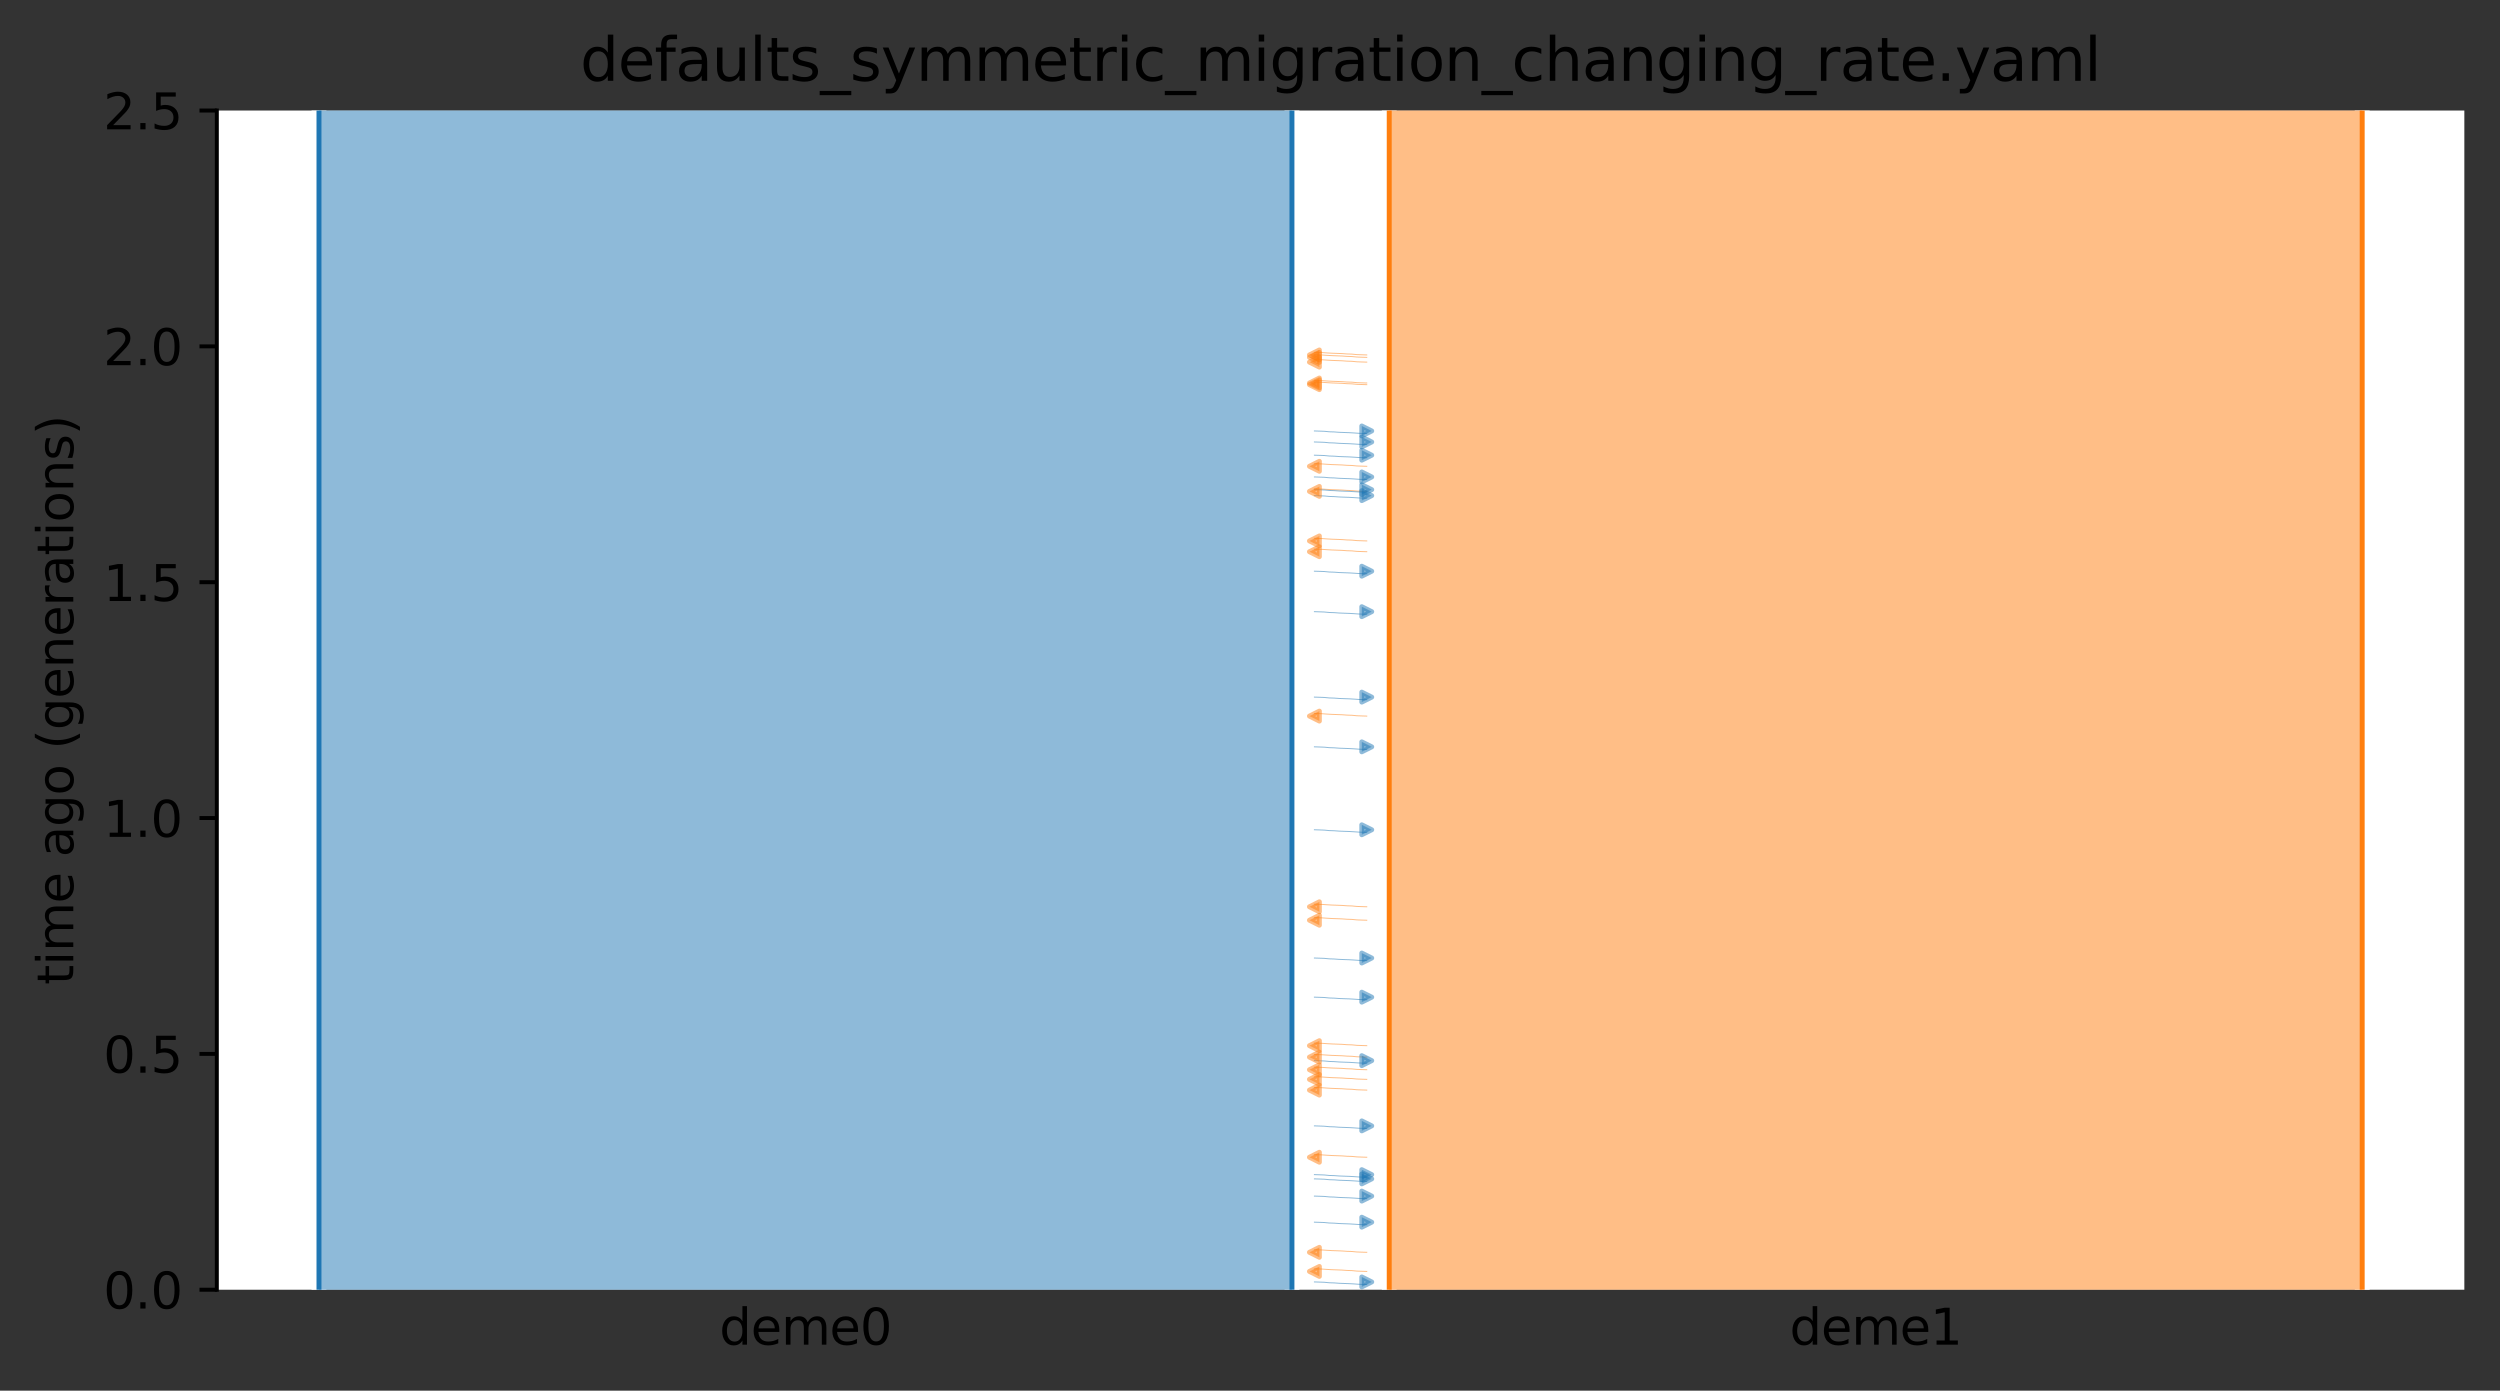 <?xml version="1.0" encoding="utf-8" standalone="no"?>
<!DOCTYPE svg PUBLIC "-//W3C//DTD SVG 1.1//EN"
  "http://www.w3.org/Graphics/SVG/1.1/DTD/svg11.dtd">
<svg xmlns:xlink="http://www.w3.org/1999/xlink" width="504.8pt" height="280.8pt" viewBox="0 0 504.8 280.8" xmlns="http://www.w3.org/2000/svg" version="1.1">
 <rect x="0" y="0" width="504.8" height="280.8" fill="#333333" stroke="none"/>
 <defs>
  <style type="text/css">*{stroke-linejoin: round; stroke-linecap: butt}</style>
 </defs>
 <g id="figure_1">
  <g id="patch_1">
   <path d="M 0 280.8 
L 504.8 280.8 
L 504.8 0 
L 0 0 
L 0 280.8 
z
" style="fill: none"/>
  </g>
  <g id="axes_1">
   <g id="patch_2">
    <path d="M 43.781 260.422 
L 497.6 260.422 
L 497.6 22.318 
L 43.781 22.318 
z
" style="fill: #ffffff"/>
   </g>
   <path d="M 275.975 77.334 
L 274.975 77.303 
L 273.975 77.266 
L 272.975 77.168 
L 271.975 77.135 
L 270.975 77.062 
L 269.975 77.023 
L 268.975 76.988 
L 267.975 76.93 
L 266.975 76.86 
L 265.406 76.808 
" clip-path="url(#p93924b0fec)" style="fill: none; stroke: #ff7f0e; stroke-opacity: 0.5; stroke-width: 0.2; stroke-linecap: square"/>
   <path d="M 275.975 109.225 
L 274.975 109.193 
L 273.975 109.156 
L 272.975 109.059 
L 271.975 109.026 
L 270.975 108.953 
L 269.975 108.914 
L 268.975 108.879 
L 267.975 108.821 
L 266.975 108.751 
L 265.406 108.699 
" clip-path="url(#p93924b0fec)" style="fill: none; stroke: #ff7f0e; stroke-opacity: 0.5; stroke-width: 0.2; stroke-linecap: square"/>
   <path d="M 275.975 73.121 
L 274.975 73.09 
L 273.975 73.053 
L 272.975 72.955 
L 271.975 72.923 
L 270.975 72.849 
L 269.975 72.811 
L 268.975 72.775 
L 267.975 72.718 
L 266.975 72.647 
L 265.406 72.595 
" clip-path="url(#p93924b0fec)" style="fill: none; stroke: #ff7f0e; stroke-opacity: 0.5; stroke-width: 0.2; stroke-linecap: square"/>
   <path d="M 275.975 72.159 
L 274.975 72.127 
L 273.975 72.09 
L 272.975 71.993 
L 271.975 71.96 
L 270.975 71.886 
L 269.975 71.848 
L 268.975 71.812 
L 267.975 71.755 
L 266.975 71.684 
L 265.406 71.632 
" clip-path="url(#p93924b0fec)" style="fill: none; stroke: #ff7f0e; stroke-opacity: 0.5; stroke-width: 0.2; stroke-linecap: square"/>
   <path d="M 275.975 111.401 
L 274.975 111.369 
L 273.975 111.332 
L 272.975 111.234 
L 271.975 111.202 
L 270.975 111.128 
L 269.975 111.09 
L 268.975 111.054 
L 267.975 110.997 
L 266.975 110.926 
L 265.406 110.874 
" clip-path="url(#p93924b0fec)" style="fill: none; stroke: #ff7f0e; stroke-opacity: 0.5; stroke-width: 0.2; stroke-linecap: square"/>
   <path d="M 275.975 71.669 
L 274.975 71.637 
L 273.975 71.6 
L 272.975 71.503 
L 271.975 71.47 
L 270.975 71.396 
L 269.975 71.358 
L 268.975 71.322 
L 267.975 71.265 
L 266.975 71.194 
L 265.406 71.142 
" clip-path="url(#p93924b0fec)" style="fill: none; stroke: #ff7f0e; stroke-opacity: 0.5; stroke-width: 0.2; stroke-linecap: square"/>
   <path d="M 275.975 144.594 
L 274.975 144.562 
L 273.975 144.525 
L 272.975 144.427 
L 271.975 144.395 
L 270.975 144.321 
L 269.975 144.283 
L 268.975 144.247 
L 267.975 144.19 
L 266.975 144.119 
L 265.406 144.067 
" clip-path="url(#p93924b0fec)" style="fill: none; stroke: #ff7f0e; stroke-opacity: 0.5; stroke-width: 0.2; stroke-linecap: square"/>
   <path d="M 275.975 99.222 
L 274.975 99.191 
L 273.975 99.154 
L 272.975 99.056 
L 271.975 99.023 
L 270.975 98.95 
L 269.975 98.911 
L 268.975 98.876 
L 267.975 98.818 
L 266.975 98.748 
L 265.406 98.696 
" clip-path="url(#p93924b0fec)" style="fill: none; stroke: #ff7f0e; stroke-opacity: 0.5; stroke-width: 0.2; stroke-linecap: square"/>
   <path d="M 275.975 77.672 
L 274.975 77.641 
L 273.975 77.604 
L 272.975 77.506 
L 271.975 77.473 
L 270.975 77.4 
L 269.975 77.361 
L 268.975 77.326 
L 267.975 77.268 
L 266.975 77.198 
L 265.406 77.146 
" clip-path="url(#p93924b0fec)" style="fill: none; stroke: #ff7f0e; stroke-opacity: 0.5; stroke-width: 0.2; stroke-linecap: square"/>
   <path d="M 275.975 94.155 
L 274.975 94.123 
L 273.975 94.087 
L 272.975 93.989 
L 271.975 93.956 
L 270.975 93.883 
L 269.975 93.844 
L 268.975 93.809 
L 267.975 93.751 
L 266.975 93.681 
L 265.406 93.629 
" clip-path="url(#p93924b0fec)" style="fill: none; stroke: #ff7f0e; stroke-opacity: 0.5; stroke-width: 0.2; stroke-linecap: square"/>
   <path d="M 265.406 115.335 
L 266.406 115.366 
L 267.406 115.403 
L 268.406 115.501 
L 269.406 115.533 
L 270.406 115.607 
L 271.406 115.646 
L 272.406 115.681 
L 273.406 115.739 
L 274.406 115.809 
L 275.975 115.861 
" clip-path="url(#p93924b0fec)" style="fill: none; stroke: #1f77b4; stroke-opacity: 0.5; stroke-width: 0.2; stroke-linecap: square"/>
   <path d="M 265.406 98.87 
L 266.406 98.901 
L 267.406 98.938 
L 268.406 99.036 
L 269.406 99.068 
L 270.406 99.142 
L 271.406 99.181 
L 272.406 99.216 
L 273.406 99.274 
L 274.406 99.344 
L 275.975 99.396 
" clip-path="url(#p93924b0fec)" style="fill: none; stroke: #1f77b4; stroke-opacity: 0.5; stroke-width: 0.2; stroke-linecap: square"/>
   <path d="M 265.406 96.305 
L 266.406 96.337 
L 267.406 96.374 
L 268.406 96.471 
L 269.406 96.504 
L 270.406 96.578 
L 271.406 96.616 
L 272.406 96.652 
L 273.406 96.709 
L 274.406 96.78 
L 275.975 96.832 
" clip-path="url(#p93924b0fec)" style="fill: none; stroke: #1f77b4; stroke-opacity: 0.5; stroke-width: 0.2; stroke-linecap: square"/>
   <path d="M 265.406 140.76 
L 266.406 140.792 
L 267.406 140.829 
L 268.406 140.927 
L 269.406 140.959 
L 270.406 141.033 
L 271.406 141.071 
L 272.406 141.107 
L 273.406 141.164 
L 274.406 141.235 
L 275.975 141.287 
" clip-path="url(#p93924b0fec)" style="fill: none; stroke: #1f77b4; stroke-opacity: 0.5; stroke-width: 0.2; stroke-linecap: square"/>
   <path d="M 265.406 100.076 
L 266.406 100.108 
L 267.406 100.145 
L 268.406 100.242 
L 269.406 100.275 
L 270.406 100.348 
L 271.406 100.387 
L 272.406 100.422 
L 273.406 100.48 
L 274.406 100.55 
L 275.975 100.602 
" clip-path="url(#p93924b0fec)" style="fill: none; stroke: #1f77b4; stroke-opacity: 0.5; stroke-width: 0.2; stroke-linecap: square"/>
   <path d="M 265.406 89.244 
L 266.406 89.275 
L 267.406 89.312 
L 268.406 89.41 
L 269.406 89.442 
L 270.406 89.516 
L 271.406 89.555 
L 272.406 89.59 
L 273.406 89.648 
L 274.406 89.718 
L 275.975 89.77 
" clip-path="url(#p93924b0fec)" style="fill: none; stroke: #1f77b4; stroke-opacity: 0.5; stroke-width: 0.2; stroke-linecap: square"/>
   <path d="M 265.406 87.019 
L 266.406 87.05 
L 267.406 87.087 
L 268.406 87.185 
L 269.406 87.217 
L 270.406 87.291 
L 271.406 87.33 
L 272.406 87.365 
L 273.406 87.423 
L 274.406 87.493 
L 275.975 87.545 
" clip-path="url(#p93924b0fec)" style="fill: none; stroke: #1f77b4; stroke-opacity: 0.5; stroke-width: 0.2; stroke-linecap: square"/>
   <path d="M 265.406 91.912 
L 266.406 91.943 
L 267.406 91.98 
L 268.406 92.078 
L 269.406 92.111 
L 270.406 92.184 
L 271.406 92.223 
L 272.406 92.258 
L 273.406 92.316 
L 274.406 92.386 
L 275.975 92.438 
" clip-path="url(#p93924b0fec)" style="fill: none; stroke: #1f77b4; stroke-opacity: 0.5; stroke-width: 0.2; stroke-linecap: square"/>
   <path d="M 265.406 123.508 
L 266.406 123.54 
L 267.406 123.577 
L 268.406 123.674 
L 269.406 123.707 
L 270.406 123.78 
L 271.406 123.819 
L 272.406 123.854 
L 273.406 123.912 
L 274.406 123.982 
L 275.975 124.034 
" clip-path="url(#p93924b0fec)" style="fill: none; stroke: #1f77b4; stroke-opacity: 0.5; stroke-width: 0.2; stroke-linecap: square"/>
   <path d="M 265.406 150.801 
L 266.406 150.832 
L 267.406 150.869 
L 268.406 150.967 
L 269.406 150.999 
L 270.406 151.073 
L 271.406 151.111 
L 272.406 151.147 
L 273.406 151.204 
L 274.406 151.275 
L 275.975 151.327 
" clip-path="url(#p93924b0fec)" style="fill: none; stroke: #1f77b4; stroke-opacity: 0.5; stroke-width: 0.2; stroke-linecap: square"/>
   <path d="M 275.975 211.142 
L 274.975 211.111 
L 273.975 211.074 
L 272.975 210.976 
L 271.975 210.944 
L 270.975 210.87 
L 269.975 210.832 
L 268.975 210.796 
L 267.975 210.739 
L 266.975 210.668 
L 265.406 210.616 
" clip-path="url(#p93924b0fec)" style="fill: none; stroke: #ff7f0e; stroke-opacity: 0.5; stroke-width: 0.2; stroke-linecap: square"/>
   <path d="M 275.975 252.867 
L 274.975 252.836 
L 273.975 252.799 
L 272.975 252.701 
L 271.975 252.668 
L 270.975 252.595 
L 269.975 252.556 
L 268.975 252.521 
L 267.975 252.463 
L 266.975 252.393 
L 265.406 252.341 
" clip-path="url(#p93924b0fec)" style="fill: none; stroke: #ff7f0e; stroke-opacity: 0.5; stroke-width: 0.2; stroke-linecap: square"/>
   <path d="M 275.975 217.944 
L 274.975 217.913 
L 273.975 217.876 
L 272.975 217.778 
L 271.975 217.746 
L 270.975 217.672 
L 269.975 217.633 
L 268.975 217.598 
L 267.975 217.54 
L 266.975 217.47 
L 265.406 217.418 
" clip-path="url(#p93924b0fec)" style="fill: none; stroke: #ff7f0e; stroke-opacity: 0.5; stroke-width: 0.2; stroke-linecap: square"/>
   <path d="M 275.975 256.726 
L 274.975 256.694 
L 273.975 256.657 
L 272.975 256.56 
L 271.975 256.527 
L 270.975 256.453 
L 269.975 256.415 
L 268.975 256.379 
L 267.975 256.322 
L 266.975 256.251 
L 265.406 256.199 
" clip-path="url(#p93924b0fec)" style="fill: none; stroke: #ff7f0e; stroke-opacity: 0.5; stroke-width: 0.2; stroke-linecap: square"/>
   <path d="M 275.975 213.451 
L 274.975 213.42 
L 273.975 213.383 
L 272.975 213.285 
L 271.975 213.253 
L 270.975 213.179 
L 269.975 213.14 
L 268.975 213.105 
L 267.975 213.047 
L 266.975 212.977 
L 265.406 212.925 
" clip-path="url(#p93924b0fec)" style="fill: none; stroke: #ff7f0e; stroke-opacity: 0.5; stroke-width: 0.2; stroke-linecap: square"/>
   <path d="M 275.975 185.813 
L 274.975 185.782 
L 273.975 185.745 
L 272.975 185.647 
L 271.975 185.615 
L 270.975 185.541 
L 269.975 185.502 
L 268.975 185.467 
L 267.975 185.409 
L 266.975 185.339 
L 265.406 185.287 
" clip-path="url(#p93924b0fec)" style="fill: none; stroke: #ff7f0e; stroke-opacity: 0.5; stroke-width: 0.2; stroke-linecap: square"/>
   <path d="M 275.975 220.113 
L 274.975 220.081 
L 273.975 220.044 
L 272.975 219.946 
L 271.975 219.914 
L 270.975 219.84 
L 269.975 219.802 
L 268.975 219.766 
L 267.975 219.709 
L 266.975 219.638 
L 265.406 219.586 
" clip-path="url(#p93924b0fec)" style="fill: none; stroke: #ff7f0e; stroke-opacity: 0.5; stroke-width: 0.2; stroke-linecap: square"/>
   <path d="M 275.975 216.001 
L 274.975 215.969 
L 273.975 215.933 
L 272.975 215.835 
L 271.975 215.802 
L 270.975 215.729 
L 269.975 215.69 
L 268.975 215.655 
L 267.975 215.597 
L 266.975 215.527 
L 265.406 215.475 
" clip-path="url(#p93924b0fec)" style="fill: none; stroke: #ff7f0e; stroke-opacity: 0.5; stroke-width: 0.2; stroke-linecap: square"/>
   <path d="M 275.975 233.671 
L 274.975 233.639 
L 273.975 233.602 
L 272.975 233.504 
L 271.975 233.472 
L 270.975 233.398 
L 269.975 233.36 
L 268.975 233.324 
L 267.975 233.267 
L 266.975 233.196 
L 265.406 233.144 
" clip-path="url(#p93924b0fec)" style="fill: none; stroke: #ff7f0e; stroke-opacity: 0.5; stroke-width: 0.2; stroke-linecap: square"/>
   <path d="M 275.975 183.096 
L 274.975 183.064 
L 273.975 183.027 
L 272.975 182.929 
L 271.975 182.897 
L 270.975 182.823 
L 269.975 182.785 
L 268.975 182.749 
L 267.975 182.692 
L 266.975 182.621 
L 265.406 182.569 
" clip-path="url(#p93924b0fec)" style="fill: none; stroke: #ff7f0e; stroke-opacity: 0.5; stroke-width: 0.2; stroke-linecap: square"/>
   <path d="M 265.406 258.848 
L 266.406 258.879 
L 267.406 258.916 
L 268.406 259.014 
L 269.406 259.046 
L 270.406 259.12 
L 271.406 259.158 
L 272.406 259.194 
L 273.406 259.251 
L 274.406 259.322 
L 275.975 259.374 
" clip-path="url(#p93924b0fec)" style="fill: none; stroke: #1f77b4; stroke-opacity: 0.5; stroke-width: 0.2; stroke-linecap: square"/>
   <path d="M 265.406 227.337 
L 266.406 227.369 
L 267.406 227.406 
L 268.406 227.503 
L 269.406 227.536 
L 270.406 227.61 
L 271.406 227.648 
L 272.406 227.684 
L 273.406 227.741 
L 274.406 227.812 
L 275.975 227.864 
" clip-path="url(#p93924b0fec)" style="fill: none; stroke: #1f77b4; stroke-opacity: 0.5; stroke-width: 0.2; stroke-linecap: square"/>
   <path d="M 265.406 193.444 
L 266.406 193.475 
L 267.406 193.512 
L 268.406 193.61 
L 269.406 193.643 
L 270.406 193.716 
L 271.406 193.755 
L 272.406 193.79 
L 273.406 193.848 
L 274.406 193.918 
L 275.975 193.97 
" clip-path="url(#p93924b0fec)" style="fill: none; stroke: #1f77b4; stroke-opacity: 0.5; stroke-width: 0.2; stroke-linecap: square"/>
   <path d="M 265.406 246.782 
L 266.406 246.814 
L 267.406 246.851 
L 268.406 246.948 
L 269.406 246.981 
L 270.406 247.055 
L 271.406 247.093 
L 272.406 247.129 
L 273.406 247.186 
L 274.406 247.257 
L 275.975 247.309 
" clip-path="url(#p93924b0fec)" style="fill: none; stroke: #1f77b4; stroke-opacity: 0.5; stroke-width: 0.2; stroke-linecap: square"/>
   <path d="M 265.406 241.514 
L 266.406 241.546 
L 267.406 241.583 
L 268.406 241.681 
L 269.406 241.713 
L 270.406 241.787 
L 271.406 241.825 
L 272.406 241.861 
L 273.406 241.918 
L 274.406 241.989 
L 275.975 242.041 
" clip-path="url(#p93924b0fec)" style="fill: none; stroke: #1f77b4; stroke-opacity: 0.5; stroke-width: 0.2; stroke-linecap: square"/>
   <path d="M 265.406 201.346 
L 266.406 201.378 
L 267.406 201.415 
L 268.406 201.512 
L 269.406 201.545 
L 270.406 201.618 
L 271.406 201.657 
L 272.406 201.692 
L 273.406 201.75 
L 274.406 201.82 
L 275.975 201.872 
" clip-path="url(#p93924b0fec)" style="fill: none; stroke: #1f77b4; stroke-opacity: 0.5; stroke-width: 0.2; stroke-linecap: square"/>
   <path d="M 265.406 214.163 
L 266.406 214.194 
L 267.406 214.231 
L 268.406 214.329 
L 269.406 214.362 
L 270.406 214.435 
L 271.406 214.474 
L 272.406 214.509 
L 273.406 214.567 
L 274.406 214.637 
L 275.975 214.689 
" clip-path="url(#p93924b0fec)" style="fill: none; stroke: #1f77b4; stroke-opacity: 0.5; stroke-width: 0.2; stroke-linecap: square"/>
   <path d="M 265.406 238.039 
L 266.406 238.07 
L 267.406 238.107 
L 268.406 238.205 
L 269.406 238.237 
L 270.406 238.311 
L 271.406 238.35 
L 272.406 238.385 
L 273.406 238.443 
L 274.406 238.513 
L 275.975 238.565 
" clip-path="url(#p93924b0fec)" style="fill: none; stroke: #1f77b4; stroke-opacity: 0.5; stroke-width: 0.2; stroke-linecap: square"/>
   <path d="M 265.406 167.548 
L 266.406 167.579 
L 267.406 167.616 
L 268.406 167.714 
L 269.406 167.747 
L 270.406 167.82 
L 271.406 167.859 
L 272.406 167.894 
L 273.406 167.952 
L 274.406 168.022 
L 275.975 168.074 
" clip-path="url(#p93924b0fec)" style="fill: none; stroke: #1f77b4; stroke-opacity: 0.5; stroke-width: 0.2; stroke-linecap: square"/>
   <path d="M 265.406 237.182 
L 266.406 237.213 
L 267.406 237.25 
L 268.406 237.348 
L 269.406 237.38 
L 270.406 237.454 
L 271.406 237.492 
L 272.406 237.528 
L 273.406 237.585 
L 274.406 237.656 
L 275.975 237.708 
" clip-path="url(#p93924b0fec)" style="fill: none; stroke: #1f77b4; stroke-opacity: 0.5; stroke-width: 0.2; stroke-linecap: square"/>
   <g id="patch_3">
    <path d="M 64.409 22.318 
L 64.409 260.422 
M 260.868 22.318 
L 260.868 260.422 
" clip-path="url(#p93924b0fec)" style="fill: none; stroke: #ffffff; stroke-width: 3; stroke-linejoin: miter"/>
    <path d="M 64.409 22.318 
L 64.409 260.422 
M 260.868 22.318 
L 260.868 260.422 
" clip-path="url(#p93924b0fec)" style="fill: none; stroke: #1f77b4; stroke-linejoin: miter"/>
    <g id="PolyCollection_1">
     <path d="M 260.868 22.318 
L 64.409 22.318 
L 64.409 260.422 
L 260.868 260.422 
L 260.868 260.422 
L 260.868 22.318 
z
" clip-path="url(#p93924b0fec)" style="fill: #1f77b4; fill-opacity: 0.5"/>
    </g>
    <g id="patch_4">
     <path d="M 280.514 22.318 
L 280.514 260.422 
M 476.972 22.318 
L 476.972 260.422 
" clip-path="url(#p93924b0fec)" style="fill: none; stroke: #ffffff; stroke-width: 3; stroke-linejoin: miter"/>
     <path d="M 280.514 22.318 
L 280.514 260.422 
M 476.972 22.318 
L 476.972 260.422 
" clip-path="url(#p93924b0fec)" style="fill: none; stroke: #ff7f0e; stroke-linejoin: miter"/>
     <g id="PolyCollection_2">
      <path d="M 476.972 22.318 
L 280.514 22.318 
L 280.514 260.422 
L 476.972 260.422 
L 476.972 260.422 
L 476.972 22.318 
z
" clip-path="url(#p93924b0fec)" style="fill: #ff7f0e; fill-opacity: 0.5"/>
     </g>
     <g id="matplotlib.axis_1">
      <g id="xtick_1">
       <g id="line2d_1"/>
       <g id="text_1">
        <!-- deme0 -->
        <g transform="translate(145.26 271.52)scale(0.1 -0.1)">
         <defs>
          <path id="DejaVuSans-64" d="M 2906 2969 
L 2906 4863 
L 3481 4863 
L 3481 0 
L 2906 0 
L 2906 525 
Q 2725 213 2448 61 
Q 2172 -91 1784 -91 
Q 1150 -91 751 415 
Q 353 922 353 1747 
Q 353 2572 751 3078 
Q 1150 3584 1784 3584 
Q 2172 3584 2448 3432 
Q 2725 3281 2906 2969 
z
M 947 1747 
Q 947 1113 1208 752 
Q 1469 391 1925 391 
Q 2381 391 2643 752 
Q 2906 1113 2906 1747 
Q 2906 2381 2643 2742 
Q 2381 3103 1925 3103 
Q 1469 3103 1208 2742 
Q 947 2381 947 1747 
z
" transform="scale(0.016)"/>
          <path id="DejaVuSans-65" d="M 3597 1894 
L 3597 1613 
L 953 1613 
Q 991 1019 1311 708 
Q 1631 397 2203 397 
Q 2534 397 2845 478 
Q 3156 559 3463 722 
L 3463 178 
Q 3153 47 2828 -22 
Q 2503 -91 2169 -91 
Q 1331 -91 842 396 
Q 353 884 353 1716 
Q 353 2575 817 3079 
Q 1281 3584 2069 3584 
Q 2775 3584 3186 3129 
Q 3597 2675 3597 1894 
z
M 3022 2063 
Q 3016 2534 2758 2815 
Q 2500 3097 2075 3097 
Q 1594 3097 1305 2825 
Q 1016 2553 972 2059 
L 3022 2063 
z
" transform="scale(0.016)"/>
          <path id="DejaVuSans-6d" d="M 3328 2828 
Q 3544 3216 3844 3400 
Q 4144 3584 4550 3584 
Q 5097 3584 5394 3201 
Q 5691 2819 5691 2113 
L 5691 0 
L 5113 0 
L 5113 2094 
Q 5113 2597 4934 2840 
Q 4756 3084 4391 3084 
Q 3944 3084 3684 2787 
Q 3425 2491 3425 1978 
L 3425 0 
L 2847 0 
L 2847 2094 
Q 2847 2600 2669 2842 
Q 2491 3084 2119 3084 
Q 1678 3084 1418 2786 
Q 1159 2488 1159 1978 
L 1159 0 
L 581 0 
L 581 3500 
L 1159 3500 
L 1159 2956 
Q 1356 3278 1631 3431 
Q 1906 3584 2284 3584 
Q 2666 3584 2933 3390 
Q 3200 3197 3328 2828 
z
" transform="scale(0.016)"/>
          <path id="DejaVuSans-30" d="M 2034 4250 
Q 1547 4250 1301 3770 
Q 1056 3291 1056 2328 
Q 1056 1369 1301 889 
Q 1547 409 2034 409 
Q 2525 409 2770 889 
Q 3016 1369 3016 2328 
Q 3016 3291 2770 3770 
Q 2525 4250 2034 4250 
z
M 2034 4750 
Q 2819 4750 3233 4129 
Q 3647 3509 3647 2328 
Q 3647 1150 3233 529 
Q 2819 -91 2034 -91 
Q 1250 -91 836 529 
Q 422 1150 422 2328 
Q 422 3509 836 4129 
Q 1250 4750 2034 4750 
z
" transform="scale(0.016)"/>
         </defs>
         <use xlink:href="#DejaVuSans-64"/>
         <use xlink:href="#DejaVuSans-65" x="63.477"/>
         <use xlink:href="#DejaVuSans-6d" x="125"/>
         <use xlink:href="#DejaVuSans-65" x="222.412"/>
         <use xlink:href="#DejaVuSans-30" x="283.936"/>
        </g>
       </g>
      </g>
      <g id="xtick_2">
       <g id="line2d_2"/>
       <g id="text_2">
        <!-- deme1 -->
        <g transform="translate(361.364 271.52)scale(0.1 -0.1)">
         <defs>
          <path id="DejaVuSans-31" d="M 794 531 
L 1825 531 
L 1825 4091 
L 703 3866 
L 703 4441 
L 1819 4666 
L 2450 4666 
L 2450 531 
L 3481 531 
L 3481 0 
L 794 0 
L 794 531 
z
" transform="scale(0.016)"/>
         </defs>
         <use xlink:href="#DejaVuSans-64"/>
         <use xlink:href="#DejaVuSans-65" x="63.477"/>
         <use xlink:href="#DejaVuSans-6d" x="125"/>
         <use xlink:href="#DejaVuSans-65" x="222.412"/>
         <use xlink:href="#DejaVuSans-31" x="283.936"/>
        </g>
       </g>
      </g>
     </g>
     <g id="matplotlib.axis_2">
      <g id="ytick_1">
       <g id="line2d_3">
        <defs>
         <path id="mabf32146cc" d="M 0 0 
L -3.5 0 
" style="stroke: #000000; stroke-width: 0.8"/>
        </defs>
        <g>
         <use xlink:href="#mabf32146cc" x="43.781" y="260.422" style="stroke: #000000; stroke-width: 0.8"/>
        </g>
       </g>
       <g id="text_3">
        <!-- 0.0 -->
        <g transform="translate(20.878 264.221)scale(0.1 -0.1)">
         <defs>
          <path id="DejaVuSans-2e" d="M 684 794 
L 1344 794 
L 1344 0 
L 684 0 
L 684 794 
z
" transform="scale(0.016)"/>
         </defs>
         <use xlink:href="#DejaVuSans-30"/>
         <use xlink:href="#DejaVuSans-2e" x="63.623"/>
         <use xlink:href="#DejaVuSans-30" x="95.41"/>
        </g>
       </g>
      </g>
      <g id="ytick_2">
       <g id="line2d_4">
        <g>
         <use xlink:href="#mabf32146cc" x="43.781" y="212.801" style="stroke: #000000; stroke-width: 0.8"/>
        </g>
       </g>
       <g id="text_4">
        <!-- 0.5 -->
        <g transform="translate(20.878 216.6)scale(0.1 -0.1)">
         <defs>
          <path id="DejaVuSans-35" d="M 691 4666 
L 3169 4666 
L 3169 4134 
L 1269 4134 
L 1269 2991 
Q 1406 3038 1543 3061 
Q 1681 3084 1819 3084 
Q 2600 3084 3056 2656 
Q 3513 2228 3513 1497 
Q 3513 744 3044 326 
Q 2575 -91 1722 -91 
Q 1428 -91 1123 -41 
Q 819 9 494 109 
L 494 744 
Q 775 591 1075 516 
Q 1375 441 1709 441 
Q 2250 441 2565 725 
Q 2881 1009 2881 1497 
Q 2881 1984 2565 2268 
Q 2250 2553 1709 2553 
Q 1456 2553 1204 2497 
Q 953 2441 691 2322 
L 691 4666 
z
" transform="scale(0.016)"/>
         </defs>
         <use xlink:href="#DejaVuSans-30"/>
         <use xlink:href="#DejaVuSans-2e" x="63.623"/>
         <use xlink:href="#DejaVuSans-35" x="95.41"/>
        </g>
       </g>
      </g>
      <g id="ytick_3">
       <g id="line2d_5">
        <g>
         <use xlink:href="#mabf32146cc" x="43.781" y="165.18" style="stroke: #000000; stroke-width: 0.8"/>
        </g>
       </g>
       <g id="text_5">
        <!-- 1.0 -->
        <g transform="translate(20.878 168.98)scale(0.1 -0.1)">
         <use xlink:href="#DejaVuSans-31"/>
         <use xlink:href="#DejaVuSans-2e" x="63.623"/>
         <use xlink:href="#DejaVuSans-30" x="95.41"/>
        </g>
       </g>
      </g>
      <g id="ytick_4">
       <g id="line2d_6">
        <g>
         <use xlink:href="#mabf32146cc" x="43.781" y="117.56" style="stroke: #000000; stroke-width: 0.8"/>
        </g>
       </g>
       <g id="text_6">
        <!-- 1.5 -->
        <g transform="translate(20.878 121.359)scale(0.1 -0.1)">
         <use xlink:href="#DejaVuSans-31"/>
         <use xlink:href="#DejaVuSans-2e" x="63.623"/>
         <use xlink:href="#DejaVuSans-35" x="95.41"/>
        </g>
       </g>
      </g>
      <g id="ytick_5">
       <g id="line2d_7">
        <g>
         <use xlink:href="#mabf32146cc" x="43.781" y="69.939" style="stroke: #000000; stroke-width: 0.8"/>
        </g>
       </g>
       <g id="text_7">
        <!-- 2.0 -->
        <g transform="translate(20.878 73.738)scale(0.1 -0.1)">
         <defs>
          <path id="DejaVuSans-32" d="M 1228 531 
L 3431 531 
L 3431 0 
L 469 0 
L 469 531 
Q 828 903 1448 1529 
Q 2069 2156 2228 2338 
Q 2531 2678 2651 2914 
Q 2772 3150 2772 3378 
Q 2772 3750 2511 3984 
Q 2250 4219 1831 4219 
Q 1534 4219 1204 4116 
Q 875 4013 500 3803 
L 500 4441 
Q 881 4594 1212 4672 
Q 1544 4750 1819 4750 
Q 2544 4750 2975 4387 
Q 3406 4025 3406 3419 
Q 3406 3131 3298 2873 
Q 3191 2616 2906 2266 
Q 2828 2175 2409 1742 
Q 1991 1309 1228 531 
z
" transform="scale(0.016)"/>
         </defs>
         <use xlink:href="#DejaVuSans-32"/>
         <use xlink:href="#DejaVuSans-2e" x="63.623"/>
         <use xlink:href="#DejaVuSans-30" x="95.41"/>
        </g>
       </g>
      </g>
      <g id="ytick_6">
       <g id="line2d_8">
        <g>
         <use xlink:href="#mabf32146cc" x="43.781" y="22.318" style="stroke: #000000; stroke-width: 0.8"/>
        </g>
       </g>
       <g id="text_8">
        <!-- 2.5 -->
        <g transform="translate(20.878 26.117)scale(0.1 -0.1)">
         <use xlink:href="#DejaVuSans-32"/>
         <use xlink:href="#DejaVuSans-2e" x="63.623"/>
         <use xlink:href="#DejaVuSans-35" x="95.41"/>
        </g>
       </g>
      </g>
      <g id="text_9">
       <!-- time ago (generations) -->
       <g transform="translate(14.798 198.841)rotate(-90)scale(0.1 -0.1)">
        <defs>
         <path id="DejaVuSans-74" d="M 1172 4494 
L 1172 3500 
L 2356 3500 
L 2356 3053 
L 1172 3053 
L 1172 1153 
Q 1172 725 1289 603 
Q 1406 481 1766 481 
L 2356 481 
L 2356 0 
L 1766 0 
Q 1100 0 847 248 
Q 594 497 594 1153 
L 594 3053 
L 172 3053 
L 172 3500 
L 594 3500 
L 594 4494 
L 1172 4494 
z
" transform="scale(0.016)"/>
         <path id="DejaVuSans-69" d="M 603 3500 
L 1178 3500 
L 1178 0 
L 603 0 
L 603 3500 
z
M 603 4863 
L 1178 4863 
L 1178 4134 
L 603 4134 
L 603 4863 
z
" transform="scale(0.016)"/>
         <path id="DejaVuSans-20" transform="scale(0.016)"/>
         <path id="DejaVuSans-61" d="M 2194 1759 
Q 1497 1759 1228 1600 
Q 959 1441 959 1056 
Q 959 750 1161 570 
Q 1363 391 1709 391 
Q 2188 391 2477 730 
Q 2766 1069 2766 1631 
L 2766 1759 
L 2194 1759 
z
M 3341 1997 
L 3341 0 
L 2766 0 
L 2766 531 
Q 2569 213 2275 61 
Q 1981 -91 1556 -91 
Q 1019 -91 701 211 
Q 384 513 384 1019 
Q 384 1609 779 1909 
Q 1175 2209 1959 2209 
L 2766 2209 
L 2766 2266 
Q 2766 2663 2505 2880 
Q 2244 3097 1772 3097 
Q 1472 3097 1187 3025 
Q 903 2953 641 2809 
L 641 3341 
Q 956 3463 1253 3523 
Q 1550 3584 1831 3584 
Q 2591 3584 2966 3190 
Q 3341 2797 3341 1997 
z
" transform="scale(0.016)"/>
         <path id="DejaVuSans-67" d="M 2906 1791 
Q 2906 2416 2648 2759 
Q 2391 3103 1925 3103 
Q 1463 3103 1205 2759 
Q 947 2416 947 1791 
Q 947 1169 1205 825 
Q 1463 481 1925 481 
Q 2391 481 2648 825 
Q 2906 1169 2906 1791 
z
M 3481 434 
Q 3481 -459 3084 -895 
Q 2688 -1331 1869 -1331 
Q 1566 -1331 1297 -1286 
Q 1028 -1241 775 -1147 
L 775 -588 
Q 1028 -725 1275 -790 
Q 1522 -856 1778 -856 
Q 2344 -856 2625 -561 
Q 2906 -266 2906 331 
L 2906 616 
Q 2728 306 2450 153 
Q 2172 0 1784 0 
Q 1141 0 747 490 
Q 353 981 353 1791 
Q 353 2603 747 3093 
Q 1141 3584 1784 3584 
Q 2172 3584 2450 3431 
Q 2728 3278 2906 2969 
L 2906 3500 
L 3481 3500 
L 3481 434 
z
" transform="scale(0.016)"/>
         <path id="DejaVuSans-6f" d="M 1959 3097 
Q 1497 3097 1228 2736 
Q 959 2375 959 1747 
Q 959 1119 1226 758 
Q 1494 397 1959 397 
Q 2419 397 2687 759 
Q 2956 1122 2956 1747 
Q 2956 2369 2687 2733 
Q 2419 3097 1959 3097 
z
M 1959 3584 
Q 2709 3584 3137 3096 
Q 3566 2609 3566 1747 
Q 3566 888 3137 398 
Q 2709 -91 1959 -91 
Q 1206 -91 779 398 
Q 353 888 353 1747 
Q 353 2609 779 3096 
Q 1206 3584 1959 3584 
z
" transform="scale(0.016)"/>
         <path id="DejaVuSans-28" d="M 1984 4856 
Q 1566 4138 1362 3434 
Q 1159 2731 1159 2009 
Q 1159 1288 1364 580 
Q 1569 -128 1984 -844 
L 1484 -844 
Q 1016 -109 783 600 
Q 550 1309 550 2009 
Q 550 2706 781 3412 
Q 1013 4119 1484 4856 
L 1984 4856 
z
" transform="scale(0.016)"/>
         <path id="DejaVuSans-6e" d="M 3513 2113 
L 3513 0 
L 2938 0 
L 2938 2094 
Q 2938 2591 2744 2837 
Q 2550 3084 2163 3084 
Q 1697 3084 1428 2787 
Q 1159 2491 1159 1978 
L 1159 0 
L 581 0 
L 581 3500 
L 1159 3500 
L 1159 2956 
Q 1366 3272 1645 3428 
Q 1925 3584 2291 3584 
Q 2894 3584 3203 3211 
Q 3513 2838 3513 2113 
z
" transform="scale(0.016)"/>
         <path id="DejaVuSans-72" d="M 2631 2963 
Q 2534 3019 2420 3045 
Q 2306 3072 2169 3072 
Q 1681 3072 1420 2755 
Q 1159 2438 1159 1844 
L 1159 0 
L 581 0 
L 581 3500 
L 1159 3500 
L 1159 2956 
Q 1341 3275 1631 3429 
Q 1922 3584 2338 3584 
Q 2397 3584 2469 3576 
Q 2541 3569 2628 3553 
L 2631 2963 
z
" transform="scale(0.016)"/>
         <path id="DejaVuSans-73" d="M 2834 3397 
L 2834 2853 
Q 2591 2978 2328 3040 
Q 2066 3103 1784 3103 
Q 1356 3103 1142 2972 
Q 928 2841 928 2578 
Q 928 2378 1081 2264 
Q 1234 2150 1697 2047 
L 1894 2003 
Q 2506 1872 2764 1633 
Q 3022 1394 3022 966 
Q 3022 478 2636 193 
Q 2250 -91 1575 -91 
Q 1294 -91 989 -36 
Q 684 19 347 128 
L 347 722 
Q 666 556 975 473 
Q 1284 391 1588 391 
Q 1994 391 2212 530 
Q 2431 669 2431 922 
Q 2431 1156 2273 1281 
Q 2116 1406 1581 1522 
L 1381 1569 
Q 847 1681 609 1914 
Q 372 2147 372 2553 
Q 372 3047 722 3315 
Q 1072 3584 1716 3584 
Q 2034 3584 2315 3537 
Q 2597 3491 2834 3397 
z
" transform="scale(0.016)"/>
         <path id="DejaVuSans-29" d="M 513 4856 
L 1013 4856 
Q 1481 4119 1714 3412 
Q 1947 2706 1947 2009 
Q 1947 1309 1714 600 
Q 1481 -109 1013 -844 
L 513 -844 
Q 928 -128 1133 580 
Q 1338 1288 1338 2009 
Q 1338 2731 1133 3434 
Q 928 4138 513 4856 
z
" transform="scale(0.016)"/>
        </defs>
        <use xlink:href="#DejaVuSans-74"/>
        <use xlink:href="#DejaVuSans-69" x="39.209"/>
        <use xlink:href="#DejaVuSans-6d" x="66.992"/>
        <use xlink:href="#DejaVuSans-65" x="164.404"/>
        <use xlink:href="#DejaVuSans-20" x="225.928"/>
        <use xlink:href="#DejaVuSans-61" x="257.715"/>
        <use xlink:href="#DejaVuSans-67" x="318.994"/>
        <use xlink:href="#DejaVuSans-6f" x="382.471"/>
        <use xlink:href="#DejaVuSans-20" x="443.652"/>
        <use xlink:href="#DejaVuSans-28" x="475.439"/>
        <use xlink:href="#DejaVuSans-67" x="514.453"/>
        <use xlink:href="#DejaVuSans-65" x="577.93"/>
        <use xlink:href="#DejaVuSans-6e" x="639.453"/>
        <use xlink:href="#DejaVuSans-65" x="702.832"/>
        <use xlink:href="#DejaVuSans-72" x="764.355"/>
        <use xlink:href="#DejaVuSans-61" x="805.469"/>
        <use xlink:href="#DejaVuSans-74" x="866.748"/>
        <use xlink:href="#DejaVuSans-69" x="905.957"/>
        <use xlink:href="#DejaVuSans-6f" x="933.74"/>
        <use xlink:href="#DejaVuSans-6e" x="994.922"/>
        <use xlink:href="#DejaVuSans-73" x="1058.301"/>
        <use xlink:href="#DejaVuSans-29" x="1110.4"/>
       </g>
      </g>
     </g>
     <path d="M 264.406 77.334 
L 266.406 78.334 
L 266.406 76.334 
z
" clip-path="url(#p93924b0fec)" style="fill: #ff7f0e; fill-opacity: 0.5; stroke: #ff7f0e; stroke-opacity: 0.5; stroke-linejoin: miter"/>
     <path d="M 264.406 109.225 
L 266.406 110.225 
L 266.406 108.225 
z
" clip-path="url(#p93924b0fec)" style="fill: #ff7f0e; fill-opacity: 0.5; stroke: #ff7f0e; stroke-opacity: 0.5; stroke-linejoin: miter"/>
     <path d="M 264.406 73.121 
L 266.406 74.121 
L 266.406 72.121 
z
" clip-path="url(#p93924b0fec)" style="fill: #ff7f0e; fill-opacity: 0.5; stroke: #ff7f0e; stroke-opacity: 0.5; stroke-linejoin: miter"/>
     <path d="M 264.406 72.159 
L 266.406 73.159 
L 266.406 71.159 
z
" clip-path="url(#p93924b0fec)" style="fill: #ff7f0e; fill-opacity: 0.5; stroke: #ff7f0e; stroke-opacity: 0.5; stroke-linejoin: miter"/>
     <path d="M 264.406 111.401 
L 266.406 112.401 
L 266.406 110.401 
z
" clip-path="url(#p93924b0fec)" style="fill: #ff7f0e; fill-opacity: 0.5; stroke: #ff7f0e; stroke-opacity: 0.5; stroke-linejoin: miter"/>
     <path d="M 264.406 71.669 
L 266.406 72.669 
L 266.406 70.669 
z
" clip-path="url(#p93924b0fec)" style="fill: #ff7f0e; fill-opacity: 0.5; stroke: #ff7f0e; stroke-opacity: 0.5; stroke-linejoin: miter"/>
     <path d="M 264.406 144.594 
L 266.406 145.594 
L 266.406 143.594 
z
" clip-path="url(#p93924b0fec)" style="fill: #ff7f0e; fill-opacity: 0.5; stroke: #ff7f0e; stroke-opacity: 0.5; stroke-linejoin: miter"/>
     <path d="M 264.406 99.222 
L 266.406 100.222 
L 266.406 98.222 
z
" clip-path="url(#p93924b0fec)" style="fill: #ff7f0e; fill-opacity: 0.5; stroke: #ff7f0e; stroke-opacity: 0.5; stroke-linejoin: miter"/>
     <path d="M 264.406 77.672 
L 266.406 78.672 
L 266.406 76.672 
z
" clip-path="url(#p93924b0fec)" style="fill: #ff7f0e; fill-opacity: 0.5; stroke: #ff7f0e; stroke-opacity: 0.5; stroke-linejoin: miter"/>
     <path d="M 264.406 94.155 
L 266.406 95.155 
L 266.406 93.155 
z
" clip-path="url(#p93924b0fec)" style="fill: #ff7f0e; fill-opacity: 0.5; stroke: #ff7f0e; stroke-opacity: 0.5; stroke-linejoin: miter"/>
     <path d="M 276.975 115.335 
L 274.975 114.335 
L 274.975 116.335 
z
" clip-path="url(#p93924b0fec)" style="fill: #1f77b4; fill-opacity: 0.5; stroke: #1f77b4; stroke-opacity: 0.5; stroke-linejoin: miter"/>
     <path d="M 276.975 98.87 
L 274.975 97.87 
L 274.975 99.87 
z
" clip-path="url(#p93924b0fec)" style="fill: #1f77b4; fill-opacity: 0.5; stroke: #1f77b4; stroke-opacity: 0.5; stroke-linejoin: miter"/>
     <path d="M 276.975 96.305 
L 274.975 95.305 
L 274.975 97.305 
z
" clip-path="url(#p93924b0fec)" style="fill: #1f77b4; fill-opacity: 0.5; stroke: #1f77b4; stroke-opacity: 0.5; stroke-linejoin: miter"/>
     <path d="M 276.975 140.76 
L 274.975 139.76 
L 274.975 141.76 
z
" clip-path="url(#p93924b0fec)" style="fill: #1f77b4; fill-opacity: 0.5; stroke: #1f77b4; stroke-opacity: 0.5; stroke-linejoin: miter"/>
     <path d="M 276.975 100.076 
L 274.975 99.076 
L 274.975 101.076 
z
" clip-path="url(#p93924b0fec)" style="fill: #1f77b4; fill-opacity: 0.5; stroke: #1f77b4; stroke-opacity: 0.5; stroke-linejoin: miter"/>
     <path d="M 276.975 89.244 
L 274.975 88.244 
L 274.975 90.244 
z
" clip-path="url(#p93924b0fec)" style="fill: #1f77b4; fill-opacity: 0.5; stroke: #1f77b4; stroke-opacity: 0.5; stroke-linejoin: miter"/>
     <path d="M 276.975 87.019 
L 274.975 86.019 
L 274.975 88.019 
z
" clip-path="url(#p93924b0fec)" style="fill: #1f77b4; fill-opacity: 0.5; stroke: #1f77b4; stroke-opacity: 0.5; stroke-linejoin: miter"/>
     <path d="M 276.975 91.912 
L 274.975 90.912 
L 274.975 92.912 
z
" clip-path="url(#p93924b0fec)" style="fill: #1f77b4; fill-opacity: 0.5; stroke: #1f77b4; stroke-opacity: 0.5; stroke-linejoin: miter"/>
     <path d="M 276.975 123.508 
L 274.975 122.508 
L 274.975 124.508 
z
" clip-path="url(#p93924b0fec)" style="fill: #1f77b4; fill-opacity: 0.5; stroke: #1f77b4; stroke-opacity: 0.5; stroke-linejoin: miter"/>
     <path d="M 276.975 150.801 
L 274.975 149.801 
L 274.975 151.801 
z
" clip-path="url(#p93924b0fec)" style="fill: #1f77b4; fill-opacity: 0.5; stroke: #1f77b4; stroke-opacity: 0.5; stroke-linejoin: miter"/>
     <path d="M 264.406 211.142 
L 266.406 212.142 
L 266.406 210.142 
z
" clip-path="url(#p93924b0fec)" style="fill: #ff7f0e; fill-opacity: 0.5; stroke: #ff7f0e; stroke-opacity: 0.5; stroke-linejoin: miter"/>
     <path d="M 264.406 252.867 
L 266.406 253.867 
L 266.406 251.867 
z
" clip-path="url(#p93924b0fec)" style="fill: #ff7f0e; fill-opacity: 0.5; stroke: #ff7f0e; stroke-opacity: 0.5; stroke-linejoin: miter"/>
     <path d="M 264.406 217.944 
L 266.406 218.944 
L 266.406 216.944 
z
" clip-path="url(#p93924b0fec)" style="fill: #ff7f0e; fill-opacity: 0.5; stroke: #ff7f0e; stroke-opacity: 0.5; stroke-linejoin: miter"/>
     <path d="M 264.406 256.726 
L 266.406 257.726 
L 266.406 255.726 
z
" clip-path="url(#p93924b0fec)" style="fill: #ff7f0e; fill-opacity: 0.5; stroke: #ff7f0e; stroke-opacity: 0.5; stroke-linejoin: miter"/>
     <path d="M 264.406 213.451 
L 266.406 214.451 
L 266.406 212.451 
z
" clip-path="url(#p93924b0fec)" style="fill: #ff7f0e; fill-opacity: 0.5; stroke: #ff7f0e; stroke-opacity: 0.5; stroke-linejoin: miter"/>
     <path d="M 264.406 185.813 
L 266.406 186.813 
L 266.406 184.813 
z
" clip-path="url(#p93924b0fec)" style="fill: #ff7f0e; fill-opacity: 0.5; stroke: #ff7f0e; stroke-opacity: 0.5; stroke-linejoin: miter"/>
     <path d="M 264.406 220.113 
L 266.406 221.113 
L 266.406 219.113 
z
" clip-path="url(#p93924b0fec)" style="fill: #ff7f0e; fill-opacity: 0.5; stroke: #ff7f0e; stroke-opacity: 0.5; stroke-linejoin: miter"/>
     <path d="M 264.406 216.001 
L 266.406 217.001 
L 266.406 215.001 
z
" clip-path="url(#p93924b0fec)" style="fill: #ff7f0e; fill-opacity: 0.5; stroke: #ff7f0e; stroke-opacity: 0.5; stroke-linejoin: miter"/>
     <path d="M 264.406 233.671 
L 266.406 234.671 
L 266.406 232.671 
z
" clip-path="url(#p93924b0fec)" style="fill: #ff7f0e; fill-opacity: 0.5; stroke: #ff7f0e; stroke-opacity: 0.5; stroke-linejoin: miter"/>
     <path d="M 264.406 183.096 
L 266.406 184.096 
L 266.406 182.096 
z
" clip-path="url(#p93924b0fec)" style="fill: #ff7f0e; fill-opacity: 0.5; stroke: #ff7f0e; stroke-opacity: 0.5; stroke-linejoin: miter"/>
     <path d="M 276.975 258.848 
L 274.975 257.848 
L 274.975 259.848 
z
" clip-path="url(#p93924b0fec)" style="fill: #1f77b4; fill-opacity: 0.5; stroke: #1f77b4; stroke-opacity: 0.5; stroke-linejoin: miter"/>
     <path d="M 276.975 227.337 
L 274.975 226.337 
L 274.975 228.337 
z
" clip-path="url(#p93924b0fec)" style="fill: #1f77b4; fill-opacity: 0.5; stroke: #1f77b4; stroke-opacity: 0.5; stroke-linejoin: miter"/>
     <path d="M 276.975 193.444 
L 274.975 192.444 
L 274.975 194.444 
z
" clip-path="url(#p93924b0fec)" style="fill: #1f77b4; fill-opacity: 0.5; stroke: #1f77b4; stroke-opacity: 0.5; stroke-linejoin: miter"/>
     <path d="M 276.975 246.782 
L 274.975 245.782 
L 274.975 247.782 
z
" clip-path="url(#p93924b0fec)" style="fill: #1f77b4; fill-opacity: 0.5; stroke: #1f77b4; stroke-opacity: 0.5; stroke-linejoin: miter"/>
     <path d="M 276.975 241.514 
L 274.975 240.514 
L 274.975 242.514 
z
" clip-path="url(#p93924b0fec)" style="fill: #1f77b4; fill-opacity: 0.5; stroke: #1f77b4; stroke-opacity: 0.5; stroke-linejoin: miter"/>
     <path d="M 276.975 201.346 
L 274.975 200.346 
L 274.975 202.346 
z
" clip-path="url(#p93924b0fec)" style="fill: #1f77b4; fill-opacity: 0.5; stroke: #1f77b4; stroke-opacity: 0.5; stroke-linejoin: miter"/>
     <path d="M 276.975 214.163 
L 274.975 213.163 
L 274.975 215.163 
z
" clip-path="url(#p93924b0fec)" style="fill: #1f77b4; fill-opacity: 0.5; stroke: #1f77b4; stroke-opacity: 0.5; stroke-linejoin: miter"/>
     <path d="M 276.975 238.039 
L 274.975 237.039 
L 274.975 239.039 
z
" clip-path="url(#p93924b0fec)" style="fill: #1f77b4; fill-opacity: 0.5; stroke: #1f77b4; stroke-opacity: 0.5; stroke-linejoin: miter"/>
     <path d="M 276.975 167.548 
L 274.975 166.548 
L 274.975 168.548 
z
" clip-path="url(#p93924b0fec)" style="fill: #1f77b4; fill-opacity: 0.5; stroke: #1f77b4; stroke-opacity: 0.5; stroke-linejoin: miter"/>
     <path d="M 276.975 237.182 
L 274.975 236.182 
L 274.975 238.182 
z
" clip-path="url(#p93924b0fec)" style="fill: #1f77b4; fill-opacity: 0.5; stroke: #1f77b4; stroke-opacity: 0.5; stroke-linejoin: miter"/>
     <g id="patch_5">
      <path d="M 43.781 260.422 
L 43.781 22.318 
" style="fill: none; stroke: #000000; stroke-width: 0.8; stroke-linejoin: miter; stroke-linecap: square"/>
     </g>
     <g id="text_10">
      <!-- defaults_symmetric_migration_changing_rate.yaml -->
      <g transform="translate(117.153 16.318)scale(0.12 -0.12)">
       <defs>
        <path id="DejaVuSans-66" d="M 2375 4863 
L 2375 4384 
L 1825 4384 
Q 1516 4384 1395 4259 
Q 1275 4134 1275 3809 
L 1275 3500 
L 2222 3500 
L 2222 3053 
L 1275 3053 
L 1275 0 
L 697 0 
L 697 3053 
L 147 3053 
L 147 3500 
L 697 3500 
L 697 3744 
Q 697 4328 969 4595 
Q 1241 4863 1831 4863 
L 2375 4863 
z
" transform="scale(0.016)"/>
        <path id="DejaVuSans-75" d="M 544 1381 
L 544 3500 
L 1119 3500 
L 1119 1403 
Q 1119 906 1312 657 
Q 1506 409 1894 409 
Q 2359 409 2629 706 
Q 2900 1003 2900 1516 
L 2900 3500 
L 3475 3500 
L 3475 0 
L 2900 0 
L 2900 538 
Q 2691 219 2414 64 
Q 2138 -91 1772 -91 
Q 1169 -91 856 284 
Q 544 659 544 1381 
z
M 1991 3584 
L 1991 3584 
z
" transform="scale(0.016)"/>
        <path id="DejaVuSans-6c" d="M 603 4863 
L 1178 4863 
L 1178 0 
L 603 0 
L 603 4863 
z
" transform="scale(0.016)"/>
        <path id="DejaVuSans-5f" d="M 3263 -1063 
L 3263 -1509 
L -63 -1509 
L -63 -1063 
L 3263 -1063 
z
" transform="scale(0.016)"/>
        <path id="DejaVuSans-79" d="M 2059 -325 
Q 1816 -950 1584 -1140 
Q 1353 -1331 966 -1331 
L 506 -1331 
L 506 -850 
L 844 -850 
Q 1081 -850 1212 -737 
Q 1344 -625 1503 -206 
L 1606 56 
L 191 3500 
L 800 3500 
L 1894 763 
L 2988 3500 
L 3597 3500 
L 2059 -325 
z
" transform="scale(0.016)"/>
        <path id="DejaVuSans-63" d="M 3122 3366 
L 3122 2828 
Q 2878 2963 2633 3030 
Q 2388 3097 2138 3097 
Q 1578 3097 1268 2742 
Q 959 2388 959 1747 
Q 959 1106 1268 751 
Q 1578 397 2138 397 
Q 2388 397 2633 464 
Q 2878 531 3122 666 
L 3122 134 
Q 2881 22 2623 -34 
Q 2366 -91 2075 -91 
Q 1284 -91 818 406 
Q 353 903 353 1747 
Q 353 2603 823 3093 
Q 1294 3584 2113 3584 
Q 2378 3584 2631 3529 
Q 2884 3475 3122 3366 
z
" transform="scale(0.016)"/>
        <path id="DejaVuSans-68" d="M 3513 2113 
L 3513 0 
L 2938 0 
L 2938 2094 
Q 2938 2591 2744 2837 
Q 2550 3084 2163 3084 
Q 1697 3084 1428 2787 
Q 1159 2491 1159 1978 
L 1159 0 
L 581 0 
L 581 4863 
L 1159 4863 
L 1159 2956 
Q 1366 3272 1645 3428 
Q 1925 3584 2291 3584 
Q 2894 3584 3203 3211 
Q 3513 2838 3513 2113 
z
" transform="scale(0.016)"/>
       </defs>
       <use xlink:href="#DejaVuSans-64"/>
       <use xlink:href="#DejaVuSans-65" x="63.477"/>
       <use xlink:href="#DejaVuSans-66" x="125"/>
       <use xlink:href="#DejaVuSans-61" x="160.205"/>
       <use xlink:href="#DejaVuSans-75" x="221.484"/>
       <use xlink:href="#DejaVuSans-6c" x="284.863"/>
       <use xlink:href="#DejaVuSans-74" x="312.646"/>
       <use xlink:href="#DejaVuSans-73" x="351.855"/>
       <use xlink:href="#DejaVuSans-5f" x="403.955"/>
       <use xlink:href="#DejaVuSans-73" x="453.955"/>
       <use xlink:href="#DejaVuSans-79" x="506.055"/>
       <use xlink:href="#DejaVuSans-6d" x="565.234"/>
       <use xlink:href="#DejaVuSans-6d" x="662.646"/>
       <use xlink:href="#DejaVuSans-65" x="760.059"/>
       <use xlink:href="#DejaVuSans-74" x="821.582"/>
       <use xlink:href="#DejaVuSans-72" x="860.791"/>
       <use xlink:href="#DejaVuSans-69" x="901.904"/>
       <use xlink:href="#DejaVuSans-63" x="929.688"/>
       <use xlink:href="#DejaVuSans-5f" x="984.668"/>
       <use xlink:href="#DejaVuSans-6d" x="1034.668"/>
       <use xlink:href="#DejaVuSans-69" x="1132.08"/>
       <use xlink:href="#DejaVuSans-67" x="1159.863"/>
       <use xlink:href="#DejaVuSans-72" x="1223.34"/>
       <use xlink:href="#DejaVuSans-61" x="1264.453"/>
       <use xlink:href="#DejaVuSans-74" x="1325.732"/>
       <use xlink:href="#DejaVuSans-69" x="1364.941"/>
       <use xlink:href="#DejaVuSans-6f" x="1392.725"/>
       <use xlink:href="#DejaVuSans-6e" x="1453.906"/>
       <use xlink:href="#DejaVuSans-5f" x="1517.285"/>
       <use xlink:href="#DejaVuSans-63" x="1567.285"/>
       <use xlink:href="#DejaVuSans-68" x="1622.266"/>
       <use xlink:href="#DejaVuSans-61" x="1685.645"/>
       <use xlink:href="#DejaVuSans-6e" x="1746.924"/>
       <use xlink:href="#DejaVuSans-67" x="1810.303"/>
       <use xlink:href="#DejaVuSans-69" x="1873.779"/>
       <use xlink:href="#DejaVuSans-6e" x="1901.562"/>
       <use xlink:href="#DejaVuSans-67" x="1964.941"/>
       <use xlink:href="#DejaVuSans-5f" x="2028.418"/>
       <use xlink:href="#DejaVuSans-72" x="2078.418"/>
       <use xlink:href="#DejaVuSans-61" x="2119.531"/>
       <use xlink:href="#DejaVuSans-74" x="2180.811"/>
       <use xlink:href="#DejaVuSans-65" x="2220.02"/>
       <use xlink:href="#DejaVuSans-2e" x="2281.543"/>
       <use xlink:href="#DejaVuSans-79" x="2313.33"/>
       <use xlink:href="#DejaVuSans-61" x="2372.51"/>
       <use xlink:href="#DejaVuSans-6d" x="2433.789"/>
       <use xlink:href="#DejaVuSans-6c" x="2531.201"/>
      </g>
     </g>
    </g>
   </g>
   <defs>
    <clipPath id="p93924b0fec">
     <rect x="43.781" y="22.318" width="453.819" height="238.104"/>
    </clipPath>
   </defs>
  </g>
 </g>
</svg>
